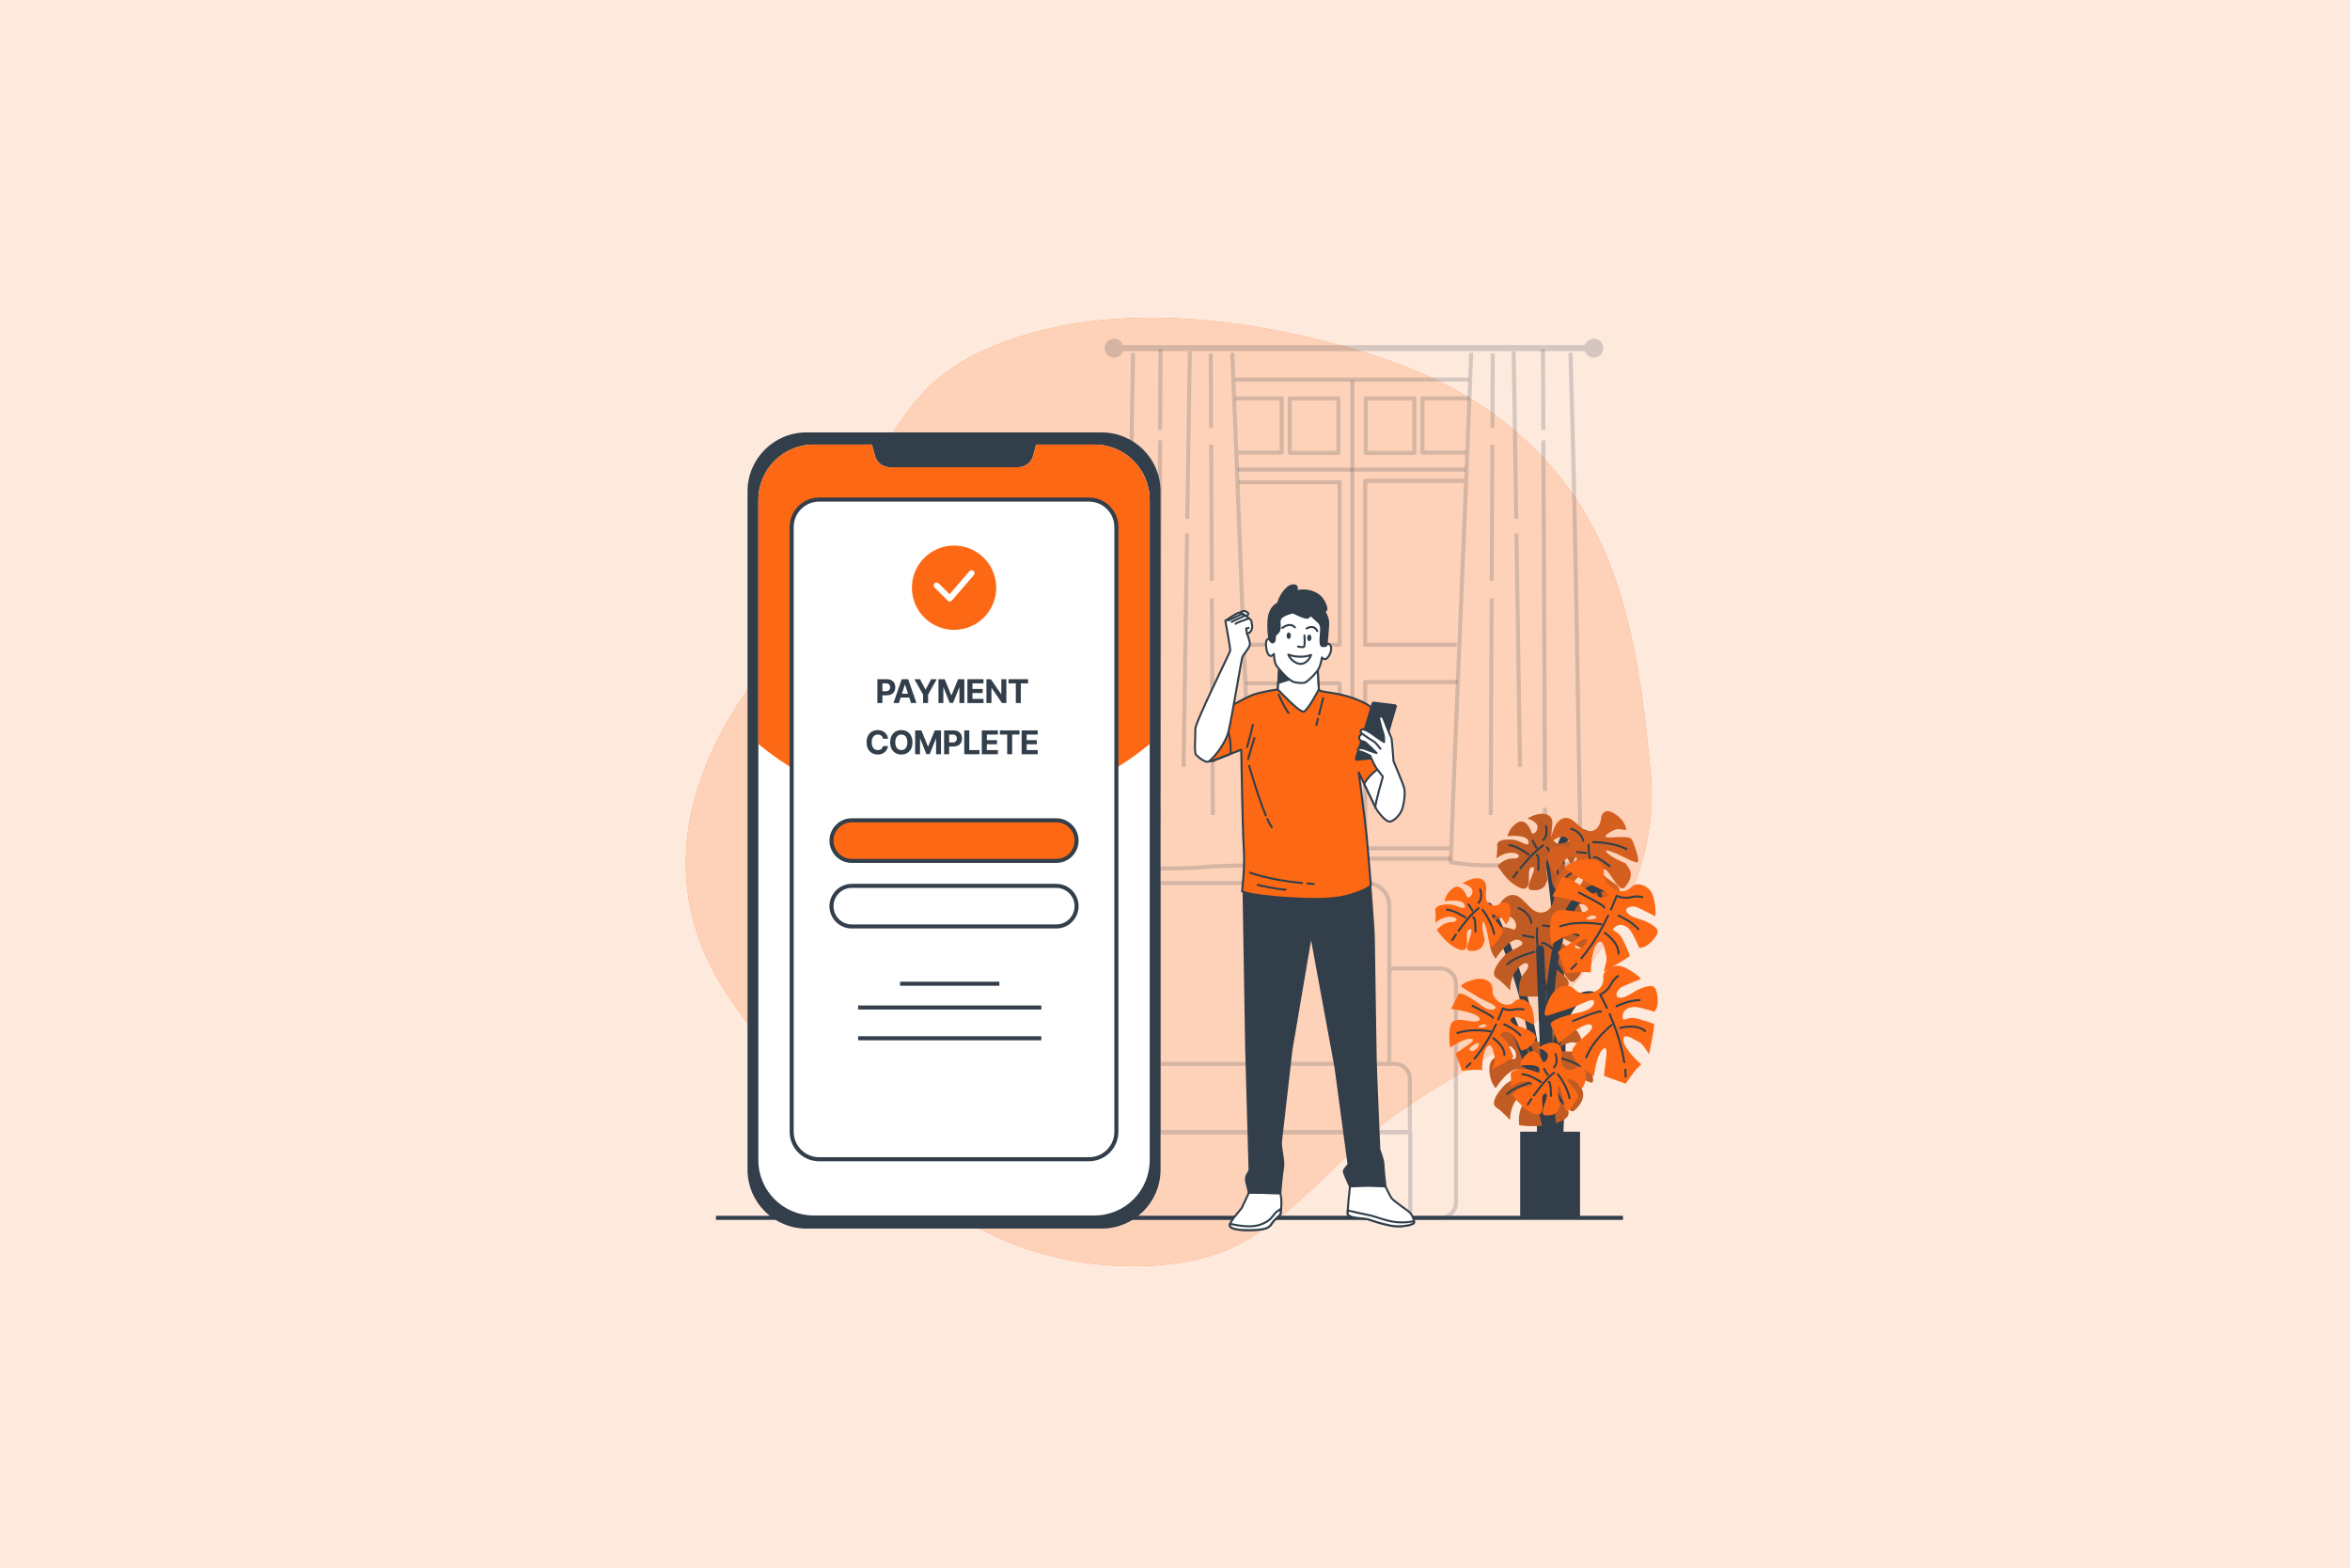 <svg width="580" height="387" viewBox="0 0 580 387" fill="none" xmlns="http://www.w3.org/2000/svg">
<rect width="580" height="387" fill="#FEE9DD"/>
<path d="M390.347 125.252C388.687 122.584 386.852 119.994 384.82 117.494C368.465 97.381 347.082 88.873 322.652 83.171C297.42 77.281 267.878 75.428 243.655 86.076C237.954 88.582 232.548 91.939 228.246 96.487C212.041 113.617 206.485 142.323 188.429 165.009C170.372 187.695 161.575 215.937 177.78 242.79C184.638 254.154 193.381 263.53 203.728 271.755C216.467 281.882 227.455 295.542 242.176 303.449C257.649 311.759 278.256 314.654 295.379 310.848C314.914 306.507 326.373 289.244 341.286 277.471C353.042 268.189 367.105 262.114 378.626 252.541C396.276 237.875 409.657 214.301 407.42 190.935C405.25 168.269 402.44 144.69 390.347 125.252Z" fill="#FC6814"/>
<path opacity="0.7" d="M390.347 125.252C388.687 122.584 386.852 119.994 384.82 117.494C368.465 97.381 347.082 88.873 322.652 83.171C297.42 77.281 267.878 75.428 243.655 86.076C237.954 88.582 232.548 91.939 228.246 96.487C212.041 113.617 206.485 142.323 188.429 165.009C170.372 187.695 161.575 215.937 177.78 242.79C184.638 254.154 193.381 263.53 203.728 271.755C216.467 281.882 227.455 295.542 242.176 303.449C257.649 311.759 278.256 314.654 295.379 310.848C314.914 306.507 326.373 289.244 341.286 277.471C353.042 268.189 367.105 262.114 378.626 252.541C396.276 237.875 409.657 214.301 407.42 190.935C405.25 168.269 402.44 144.69 390.347 125.252Z" fill="white"/>
<path opacity="0.2" d="M393.363 83.587C392.337 83.587 391.476 84.254 391.163 85.174H277.182C276.869 84.254 276.008 83.587 274.982 83.587C273.694 83.587 272.649 84.632 272.649 85.92C272.649 87.208 273.694 88.253 274.982 88.253C276.008 88.253 276.869 87.586 277.182 86.666H391.163C391.476 87.586 392.337 88.253 393.363 88.253C394.651 88.253 395.696 87.208 395.696 85.92C395.696 84.632 394.651 83.587 393.363 83.587Z" fill="#323F4B"/>
<g opacity="0.2">
<path d="M304.14 87.086C305.765 126.603 307.185 166.497 308.886 205.869L308.717 213.586C308.717 213.586 301.412 213.586 297.567 213.971C293.723 214.355 287.763 214.355 283.533 214.355C279.304 214.355 276.997 212.817 276.997 212.817L277.272 205.858C278.125 166.505 279.046 126.607 279.647 87.086" stroke="#323F4B" stroke-miterlimit="10" stroke-linejoin="round"/>
<path d="M285.927 199.337L285.907 203.99" stroke="#323F4B" stroke-miterlimit="10" stroke-linejoin="round"/>
<path d="M286.325 108.681L285.945 195.206" stroke="#323F4B" stroke-miterlimit="10" stroke-linejoin="round"/>
<path d="M286.424 86.211L286.337 106.1" stroke="#323F4B" stroke-miterlimit="10" stroke-linejoin="round"/>
<path d="M292.977 131.663L292.106 189.267" stroke="#323F4B" stroke-miterlimit="10" stroke-linejoin="round"/>
<path d="M293.656 86.728L293.031 128.06" stroke="#323F4B" stroke-miterlimit="10" stroke-linejoin="round"/>
<path d="M299.096 147.682L299.338 201.149" stroke="#323F4B" stroke-miterlimit="10" stroke-linejoin="round"/>
<path d="M298.924 109.716L299.076 143.293" stroke="#323F4B" stroke-miterlimit="10" stroke-linejoin="round"/>
<path d="M298.821 87.244L298.905 105.584" stroke="#323F4B" stroke-miterlimit="10" stroke-linejoin="round"/>
</g>
<g opacity="0.2">
<path d="M363.109 87.086C361.547 128.925 359.558 171.187 358.061 212.805C358.061 212.805 363.036 213.558 366.238 213.558C369.44 213.558 370.08 213.558 373.602 213.558C377.124 213.558 379.045 213.558 382.567 213.558C386.089 213.558 390.127 212.777 390.127 212.777C389.39 171.187 388.893 128.925 387.603 87.086" stroke="#323F4B" stroke-miterlimit="10" stroke-linejoin="round"/>
<path d="M381.321 199.337L381.342 203.99" stroke="#323F4B" stroke-miterlimit="10" stroke-linejoin="round"/>
<path d="M380.924 108.681L381.303 195.206" stroke="#323F4B" stroke-miterlimit="10" stroke-linejoin="round"/>
<path d="M380.825 86.211L380.913 106.1" stroke="#323F4B" stroke-miterlimit="10" stroke-linejoin="round"/>
<path d="M374.272 131.663L375.143 189.267" stroke="#323F4B" stroke-miterlimit="10" stroke-linejoin="round"/>
<path d="M373.593 86.728L374.217 128.06" stroke="#323F4B" stroke-miterlimit="10" stroke-linejoin="round"/>
<path d="M368.153 147.682L367.91 201.149" stroke="#323F4B" stroke-miterlimit="10" stroke-linejoin="round"/>
<path d="M368.326 109.716L368.174 143.293" stroke="#323F4B" stroke-miterlimit="10" stroke-linejoin="round"/>
<path d="M368.427 87.244L368.344 105.584" stroke="#323F4B" stroke-miterlimit="10" stroke-linejoin="round"/>
</g>
<g opacity="0.2">
<path d="M304.865 98.316H316.337V111.699H305.63" stroke="#323F4B" stroke-miterlimit="10" stroke-linejoin="round"/>
<path d="M330.327 98.349H318.337V111.773H330.327V98.349Z" stroke="#323F4B" stroke-miterlimit="10" stroke-linejoin="round"/>
</g>
<g opacity="0.2">
<path d="M362.538 98.316H351.066V111.699H361.773" stroke="#323F4B" stroke-miterlimit="10" stroke-linejoin="round"/>
<path d="M337.076 111.773H349.066V98.349H337.076V111.773Z" stroke="#323F4B" stroke-miterlimit="10" stroke-linejoin="round"/>
</g>
<path opacity="0.2" d="M306.758 159.129H330.633V119.007H305.709" stroke="#323F4B" stroke-miterlimit="10" stroke-linejoin="round"/>
<path opacity="0.2" d="M361.33 118.667H336.931V159.129H359.494" stroke="#323F4B" stroke-miterlimit="10" stroke-linejoin="round"/>
<path opacity="0.2" d="M307.546 168.65H330.633V208.982H309.295" stroke="#323F4B" stroke-miterlimit="10" stroke-linejoin="round"/>
<path opacity="0.2" d="M359.756 168.31H336.931V209.357H357.741" stroke="#323F4B" stroke-miterlimit="10" stroke-linejoin="round"/>
<path opacity="0.2" d="M309.189 211.919H358.061" stroke="#323F4B" stroke-miterlimit="10" stroke-linejoin="round"/>
<path opacity="0.2" d="M304.769 93.672H362.51" stroke="#323F4B" stroke-miterlimit="10" stroke-linejoin="round"/>
<path opacity="0.2" d="M333.777 93.948V211.366" stroke="#323F4B" stroke-miterlimit="10" stroke-linejoin="round"/>
<path opacity="0.2" d="M305.502 115.904H361.668" stroke="#323F4B" stroke-miterlimit="10" stroke-linejoin="round"/>
<g opacity="0.2">
<path d="M342.897 262.559V239.286V223.537C342.897 220.436 340.388 217.927 337.288 217.927H286.456H286.024V262.559V262.948" stroke="#323F4B" stroke-miterlimit="10" stroke-linejoin="round"/>
<path d="M286.456 217.927H286.024H234.236C231.14 217.927 228.631 220.436 228.631 223.537V240.168V262.558" stroke="#323F4B" stroke-miterlimit="10" stroke-linejoin="round"/>
<path d="M347.962 266.287V279.41H286.048V262.558H344.234C346.293 262.559 347.962 264.229 347.962 266.287Z" stroke="#323F4B" stroke-miterlimit="10" stroke-linejoin="round"/>
<path d="M286.521 262.559H286.456H286.048H286.025H229.672H228.631H227.294C225.235 262.559 223.565 264.229 223.565 266.287V279.41H286.047H286.521" stroke="#323F4B" stroke-miterlimit="10" stroke-linejoin="round"/>
<path d="M348.066 279.41H223.566V300.553H348.066V279.41Z" stroke="#323F4B" stroke-miterlimit="10" stroke-linejoin="round"/>
<path d="M228.631 240.168C227.946 239.456 226.98 239.01 225.915 239.01H214.64C212.563 239.01 210.879 240.689 210.879 242.767V296.797C210.879 298.871 212.563 300.554 214.64 300.554H223.565H225.915" stroke="#323F4B" stroke-miterlimit="10" stroke-linejoin="round"/>
<path d="M344.309 300.554H348.066H355.584C357.657 300.554 359.341 298.87 359.341 296.797V242.767C359.341 240.689 357.657 239.01 355.584 239.01H344.309C343.807 239.01 343.334 239.108 342.897 239.286" stroke="#323F4B" stroke-miterlimit="10" stroke-linejoin="round"/>
</g>
<path d="M391.749 206.096C391.749 206.096 385.708 202.74 385.26 210.347C384.813 217.954 383.694 281.054 383.694 281.054" stroke="#323F4B" stroke-width="2" stroke-miterlimit="10" stroke-linecap="round" stroke-linejoin="round"/>
<path d="M382.123 211.017C382.123 211.017 387.05 235.637 384.813 280.382" stroke="#323F4B" stroke-width="2" stroke-miterlimit="10" stroke-linecap="round" stroke-linejoin="round"/>
<path d="M386.964 207.627C386.964 207.627 384.653 209.108 383.338 207.414C382.024 205.719 384.228 202.615 382.285 201.288C380.342 199.961 376.988 201.986 376.988 201.986C376.988 201.986 379.571 202.745 379.488 204.154C379.405 205.564 378.161 206.097 377.995 205.481C377.829 204.865 376.597 201.761 374.5 203.052C372.403 204.342 372.083 206.345 372.083 206.345C372.083 206.345 376.964 205.824 377.26 207.661C377.556 209.497 375.257 207.341 373.244 207.222C371.229 207.103 369.393 207.399 369.523 208.62C369.653 209.84 369.333 211.842 369.333 211.842C369.333 211.842 371.039 210.326 373.255 210.457C375.47 210.588 375.387 211.997 373.373 211.879C371.359 211.76 369.629 213.679 369.629 213.679C369.629 213.679 371.464 216.819 373.799 218.371C376.132 219.924 376.974 219.367 377.246 218.171C377.519 216.974 376.891 213.905 378.302 213.989C379.711 214.072 375.966 219.308 377.767 219.616C379.568 219.925 381.014 219.404 381.488 218.219C381.962 217.034 381.962 217.034 381.962 217.034C381.962 217.034 381.335 213.966 381.607 212.769C381.88 211.572 382.211 212.804 382.531 214.238C382.85 215.671 383.052 219.12 383.668 218.954C384.284 218.788 386.251 216.276 386.713 215.293C387.176 214.31 384.119 211.3 384.155 210.696C384.19 210.092 386.548 211.241 386.915 211.869C387.282 212.497 387.638 213.327 387.638 213.327C387.638 213.327 389.107 212.403 389.072 209.571C389.038 206.739 386.964 207.627 386.964 207.627Z" fill="#FC6814"/>
<path opacity="0.3" d="M386.964 207.627C386.964 207.627 384.653 209.108 383.338 207.414C382.024 205.719 384.228 202.615 382.285 201.288C380.342 199.961 376.988 201.986 376.988 201.986C376.988 201.986 379.571 202.745 379.488 204.154C379.405 205.564 378.161 206.097 377.995 205.481C377.829 204.865 376.597 201.761 374.5 203.052C372.403 204.342 372.083 206.345 372.083 206.345C372.083 206.345 376.964 205.824 377.26 207.661C377.556 209.497 375.257 207.341 373.244 207.222C371.229 207.103 369.393 207.399 369.523 208.62C369.653 209.84 369.333 211.842 369.333 211.842C369.333 211.842 371.039 210.326 373.255 210.457C375.47 210.588 375.387 211.997 373.373 211.879C371.359 211.76 369.629 213.679 369.629 213.679C369.629 213.679 371.464 216.819 373.799 218.371C376.132 219.924 376.974 219.367 377.246 218.171C377.519 216.974 376.891 213.905 378.302 213.989C379.711 214.072 375.966 219.308 377.767 219.616C379.568 219.925 381.014 219.404 381.488 218.219C381.962 217.034 381.962 217.034 381.962 217.034C381.962 217.034 381.335 213.966 381.607 212.769C381.88 211.572 382.211 212.804 382.531 214.238C382.85 215.671 383.052 219.12 383.668 218.954C384.284 218.788 386.251 216.276 386.713 215.293C387.176 214.31 384.119 211.3 384.155 210.696C384.19 210.092 386.548 211.241 386.915 211.869C387.282 212.497 387.638 213.327 387.638 213.327C387.638 213.327 389.107 212.403 389.072 209.571C389.038 206.739 386.964 207.627 386.964 207.627Z" fill="#323F4B"/>
<path d="M375.25 214.267C376.757 212.405 378.978 209.884 380.839 208.681" stroke="#323F4B" stroke-width="0.5" stroke-miterlimit="10" stroke-linecap="round" stroke-linejoin="round"/>
<path d="M373.503 216.535C373.503 216.535 373.89 215.997 374.517 215.191" stroke="#323F4B" stroke-width="0.5" stroke-miterlimit="10" stroke-linecap="round" stroke-linejoin="round"/>
<path d="M381.821 209.143C381.821 209.143 384.06 212.307 384.474 215.565" stroke="#323F4B" stroke-width="0.5" stroke-miterlimit="10" stroke-linecap="round" stroke-linejoin="round"/>
<path d="M379.286 211.015C379.286 211.015 379.914 210.647 379.676 214.676" stroke="#323F4B" stroke-width="0.5" stroke-miterlimit="10" stroke-linecap="round" stroke-linejoin="round"/>
<path d="M380.921 207.271C380.921 207.271 382.201 206.134 381.526 203.871" stroke="#323F4B" stroke-width="0.5" stroke-miterlimit="10" stroke-linecap="round" stroke-linejoin="round"/>
<path d="M379.191 209.19L378.279 207.519" stroke="#323F4B" stroke-width="0.5" stroke-miterlimit="10" stroke-linecap="round" stroke-linejoin="round"/>
<path d="M377.272 210.896C377.272 210.896 374.37 208.704 372.557 208.597" stroke="#323F4B" stroke-width="0.5" stroke-miterlimit="10" stroke-linecap="round" stroke-linejoin="round"/>
<path d="M395.199 201.658C395.199 201.658 395.107 204.981 392.514 205.142C389.921 205.304 388.316 200.981 385.663 202.022C383.01 203.062 382.752 207.8 382.752 207.8C382.752 207.8 385.273 205.732 386.628 206.776C387.983 207.82 387.668 209.429 386.938 209.175C386.208 208.921 382.261 208.038 382.124 211.018C381.987 213.998 383.773 215.683 383.773 215.683C383.773 215.683 386.579 210.441 388.62 211.397C390.66 212.352 386.934 213.183 385.442 215.119C383.951 217.055 382.995 219.094 384.306 219.796C385.616 220.498 387.403 222.183 387.403 222.183C387.403 222.183 387.048 219.441 388.688 217.312C390.33 215.183 391.684 216.228 390.193 218.163C388.7 220.098 389.443 223.139 389.443 223.139C389.443 223.139 393.838 223.441 396.983 222.163C400.128 220.885 400.144 219.663 399.132 218.574C398.12 217.485 394.62 216.022 395.664 214.667C396.709 213.312 399.399 220.63 400.935 219.037C402.471 217.445 402.935 215.642 402.071 214.36C401.209 213.078 401.209 213.078 401.209 213.078C401.209 213.078 397.708 211.614 396.696 210.525C395.684 209.437 397.143 209.944 398.797 210.602C400.45 211.259 404.039 213.408 404.293 212.678C404.547 211.948 403.373 208.266 402.704 207.134C402.035 206.001 396.938 207.009 396.357 206.562C395.776 206.114 398.534 204.537 399.413 204.598C400.292 204.659 401.365 204.868 401.365 204.868C401.365 204.868 401.441 202.767 398.582 200.872C395.724 198.976 395.199 201.658 395.199 201.658Z" fill="#FC6814"/>
<path opacity="0.2" d="M395.199 201.658C395.199 201.658 395.107 204.981 392.514 205.142C389.921 205.304 388.316 200.981 385.663 202.022C383.01 203.062 382.752 207.8 382.752 207.8C382.752 207.8 385.273 205.732 386.628 206.776C387.983 207.82 387.668 209.429 386.938 209.175C386.208 208.921 382.261 208.038 382.124 211.018C381.987 213.998 383.773 215.683 383.773 215.683C383.773 215.683 386.579 210.441 388.62 211.397C390.66 212.352 386.934 213.183 385.442 215.119C383.951 217.055 382.995 219.094 384.306 219.796C385.616 220.498 387.403 222.183 387.403 222.183C387.403 222.183 387.048 219.441 388.688 217.312C390.33 215.183 391.684 216.228 390.193 218.163C388.7 220.098 389.443 223.139 389.443 223.139C389.443 223.139 393.838 223.441 396.983 222.163C400.128 220.885 400.144 219.663 399.132 218.574C398.12 217.485 394.62 216.022 395.664 214.667C396.709 213.312 399.399 220.63 400.935 219.037C402.471 217.445 402.935 215.642 402.071 214.36C401.209 213.078 401.209 213.078 401.209 213.078C401.209 213.078 397.708 211.614 396.696 210.525C395.684 209.437 397.143 209.944 398.797 210.602C400.45 211.259 404.039 213.408 404.293 212.678C404.547 211.948 403.373 208.266 402.704 207.134C402.035 206.001 396.938 207.009 396.357 206.562C395.776 206.114 398.534 204.537 399.413 204.598C400.292 204.659 401.365 204.868 401.365 204.868C401.365 204.868 401.441 202.767 398.582 200.872C395.724 198.976 395.199 201.658 395.199 201.658Z" fill="#323F4B"/>
<path d="M393.863 217.912C393.025 215.134 392.015 211.192 392.079 208.509" stroke="#323F4B" stroke-width="0.5" stroke-miterlimit="10" stroke-linecap="round" stroke-linejoin="round"/>
<path d="M394.943 221.206C394.943 221.206 394.668 220.452 394.288 219.275" stroke="#323F4B" stroke-miterlimit="10" stroke-linecap="round" stroke-linejoin="round"/>
<path d="M393.212 207.84C393.212 207.84 397.905 207.755 401.45 209.561" stroke="#323F4B" stroke-width="0.5" stroke-miterlimit="10" stroke-linecap="round" stroke-linejoin="round"/>
<path d="M393.357 211.654C393.357 211.654 393.418 210.775 397.289 213.759" stroke="#323F4B" stroke-width="0.5" stroke-miterlimit="10" stroke-linecap="round" stroke-linejoin="round"/>
<path d="M390.725 207.465C390.725 207.465 390.458 205.408 387.732 204.541" stroke="#323F4B" stroke-width="0.5" stroke-miterlimit="10" stroke-linecap="round" stroke-linejoin="round"/>
<path d="M391.467 210.505L389.172 210.28" stroke="#323F4B" stroke-width="0.5" stroke-miterlimit="10" stroke-linecap="round" stroke-linejoin="round"/>
<path d="M391.865 213.59C391.865 213.59 387.692 215.001 386.35 216.743" stroke="#323F4B" stroke-width="0.5" stroke-miterlimit="10" stroke-linecap="round" stroke-linejoin="round"/>
<path d="M367.362 223.771C367.362 223.771 380.562 246.152 380.338 279.935" stroke="#323F4B" stroke-width="2" stroke-miterlimit="10" stroke-linecap="round" stroke-linejoin="round"/>
<path d="M383.638 221.466C383.638 221.466 383.217 225.291 380.21 225.233C377.204 225.174 375.759 220.035 372.6 220.985C369.44 221.936 368.695 227.379 368.695 227.379C368.695 227.379 371.798 225.229 373.263 226.562C374.728 227.895 374.213 229.722 373.395 229.36C372.577 228.998 368.105 227.607 367.665 231.032C367.226 234.458 369.129 236.572 369.129 236.572C369.129 236.572 372.861 230.787 375.126 232.083C377.39 233.378 373.012 233.985 371.108 236.078C369.204 238.17 367.909 240.435 369.355 241.368C370.801 242.301 372.703 244.414 372.703 244.414C372.703 244.414 372.553 241.217 374.647 238.915C376.742 236.613 378.206 237.946 376.302 240.039C374.398 242.131 374.968 245.71 374.968 245.71C374.968 245.71 380.011 246.474 383.761 245.295C387.511 244.117 387.644 242.708 386.579 241.357C385.514 240.005 381.613 237.986 382.946 236.52C384.279 235.056 386.692 243.754 388.615 242.061C390.538 240.368 391.243 238.332 390.368 236.771C389.493 235.21 389.493 235.21 389.493 235.21C389.493 235.21 385.593 233.191 384.527 231.839C383.462 230.488 385.099 231.211 386.944 232.126C388.79 233.04 392.729 235.858 393.091 235.041C393.452 234.222 392.446 229.863 391.78 228.493C391.115 227.122 385.138 227.805 384.511 227.234C383.883 226.662 387.214 225.103 388.223 225.256C389.232 225.408 390.449 225.752 390.449 225.752C390.449 225.752 390.736 223.335 387.616 220.878C384.496 218.421 383.638 221.466 383.638 221.466Z" fill="#FC6814"/>
<path opacity="0.3" d="M383.638 221.466C383.638 221.466 383.217 225.291 380.21 225.233C377.204 225.174 375.759 220.035 372.6 220.985C369.44 221.936 368.695 227.379 368.695 227.379C368.695 227.379 371.798 225.229 373.263 226.562C374.728 227.895 374.213 229.722 373.395 229.36C372.577 228.998 368.105 227.607 367.665 231.032C367.226 234.458 369.129 236.572 369.129 236.572C369.129 236.572 372.861 230.787 375.126 232.083C377.39 233.378 373.012 233.985 371.108 236.078C369.204 238.17 367.909 240.435 369.355 241.368C370.801 242.301 372.703 244.414 372.703 244.414C372.703 244.414 372.553 241.217 374.647 238.915C376.742 236.613 378.206 237.946 376.302 240.039C374.398 242.131 374.968 245.71 374.968 245.71C374.968 245.71 380.011 246.474 383.761 245.295C387.511 244.117 387.644 242.708 386.579 241.357C385.514 240.005 381.613 237.986 382.946 236.52C384.279 235.056 386.692 243.754 388.615 242.061C390.538 240.368 391.243 238.332 390.368 236.771C389.493 235.21 389.493 235.21 389.493 235.21C389.493 235.21 385.593 233.191 384.527 231.839C383.462 230.488 385.099 231.211 386.944 232.126C388.79 233.04 392.729 235.858 393.091 235.041C393.452 234.222 392.446 229.863 391.78 228.493C391.115 227.122 385.138 227.805 384.511 227.234C383.883 226.662 387.214 225.103 388.223 225.256C389.232 225.408 390.449 225.752 390.449 225.752C390.449 225.752 390.736 223.335 387.616 220.878C384.496 218.421 383.638 221.466 383.638 221.466Z" fill="#323F4B"/>
<path d="M380.561 240.095C379.857 236.81 379.063 232.167 379.39 229.077" stroke="#323F4B" stroke-width="0.5" stroke-miterlimit="10" stroke-linecap="round" stroke-linejoin="round"/>
<path d="M381.496 243.999C381.496 243.999 381.25 243.103 380.924 241.709" stroke="#323F4B" stroke-miterlimit="10" stroke-linecap="round" stroke-linejoin="round"/>
<path d="M380.761 228.412C380.761 228.412 386.185 228.756 390.104 231.175" stroke="#323F4B" stroke-width="0.5" stroke-miterlimit="10" stroke-linecap="round" stroke-linejoin="round"/>
<path d="M380.568 232.827C380.568 232.827 380.721 231.818 384.907 235.626" stroke="#323F4B" stroke-width="0.5" stroke-miterlimit="10" stroke-linecap="round" stroke-linejoin="round"/>
<path d="M377.926 227.744C377.926 227.744 377.812 225.346 374.749 224.088" stroke="#323F4B" stroke-width="0.5" stroke-miterlimit="10" stroke-linecap="round" stroke-linejoin="round"/>
<path d="M378.494 231.322L375.868 230.845" stroke="#323F4B" stroke-width="0.5" stroke-miterlimit="10" stroke-linecap="round" stroke-linejoin="round"/>
<path d="M378.665 234.92C378.665 234.92 373.716 236.154 372.002 238.038" stroke="#323F4B" stroke-width="0.5" stroke-miterlimit="10" stroke-linecap="round" stroke-linejoin="round"/>
<path d="M383.638 253.449C383.638 253.449 383.217 257.274 380.21 257.216C377.204 257.158 375.759 252.018 372.6 252.968C369.44 253.919 368.695 259.362 368.695 259.362C368.695 259.362 371.798 257.213 373.263 258.546C374.728 259.878 374.213 261.705 373.395 261.343C372.577 260.981 368.105 259.59 367.665 263.016C367.226 266.441 369.129 268.555 369.129 268.555C369.129 268.555 372.861 262.77 375.126 264.066C377.39 265.361 373.012 265.968 371.108 268.061C369.204 270.153 367.909 272.418 369.355 273.351C370.801 274.284 372.703 276.398 372.703 276.398C372.703 276.398 372.553 273.2 374.647 270.898C376.742 268.596 378.206 269.93 376.302 272.022C374.398 274.115 374.968 277.693 374.968 277.693C374.968 277.693 380.011 278.457 383.761 277.278C387.511 276.1 387.644 274.691 386.579 273.34C385.514 271.988 381.613 269.969 382.946 268.504C384.279 267.039 386.692 275.738 388.615 274.045C390.538 272.352 391.243 270.316 390.368 268.755C389.493 267.194 389.493 267.194 389.493 267.194C389.493 267.194 385.593 265.174 384.527 263.823C383.462 262.471 385.099 263.195 386.944 264.109C388.79 265.024 392.729 267.842 393.091 267.024C393.452 266.206 392.446 261.847 391.78 260.477C391.115 259.106 385.138 259.789 384.511 259.217C383.883 258.646 387.214 257.087 388.223 257.239C389.232 257.392 390.449 257.735 390.449 257.735C390.449 257.735 390.736 255.318 387.616 252.862C384.496 250.404 383.638 253.449 383.638 253.449Z" fill="#FC6814"/>
<path opacity="0.3" d="M383.638 253.449C383.638 253.449 383.217 257.274 380.21 257.216C377.204 257.158 375.759 252.018 372.6 252.968C369.44 253.919 368.695 259.362 368.695 259.362C368.695 259.362 371.798 257.213 373.263 258.546C374.728 259.878 374.213 261.705 373.395 261.343C372.577 260.981 368.105 259.59 367.665 263.016C367.226 266.441 369.129 268.555 369.129 268.555C369.129 268.555 372.861 262.77 375.126 264.066C377.39 265.361 373.012 265.968 371.108 268.061C369.204 270.153 367.909 272.418 369.355 273.351C370.801 274.284 372.703 276.398 372.703 276.398C372.703 276.398 372.553 273.2 374.647 270.898C376.742 268.596 378.206 269.93 376.302 272.022C374.398 274.115 374.968 277.693 374.968 277.693C374.968 277.693 380.011 278.457 383.761 277.278C387.511 276.1 387.644 274.691 386.579 273.34C385.514 271.988 381.613 269.969 382.946 268.504C384.279 267.039 386.692 275.738 388.615 274.045C390.538 272.352 391.243 270.316 390.368 268.755C389.493 267.194 389.493 267.194 389.493 267.194C389.493 267.194 385.593 265.174 384.527 263.823C383.462 262.471 385.099 263.195 386.944 264.109C388.79 265.024 392.729 267.842 393.091 267.024C393.452 266.206 392.446 261.847 391.78 260.477C391.115 259.106 385.138 259.789 384.511 259.217C383.883 258.646 387.214 257.087 388.223 257.239C389.232 257.392 390.449 257.735 390.449 257.735C390.449 257.735 390.736 255.318 387.616 252.862C384.496 250.404 383.638 253.449 383.638 253.449Z" fill="#323F4B"/>
<path d="M380.561 272.079C379.857 268.794 379.063 264.15 379.39 261.06" stroke="#323F4B" stroke-miterlimit="10" stroke-linecap="round" stroke-linejoin="round"/>
<path d="M381.496 275.982C381.496 275.982 381.25 275.086 380.924 273.692" stroke="#323F4B" stroke-miterlimit="10" stroke-linecap="round" stroke-linejoin="round"/>
<path d="M380.761 260.395C380.761 260.395 386.185 260.74 390.104 263.158" stroke="#323F4B" stroke-width="0.5" stroke-miterlimit="10" stroke-linecap="round" stroke-linejoin="round"/>
<path d="M380.568 264.81C380.568 264.81 380.721 263.801 384.907 267.61" stroke="#323F4B" stroke-miterlimit="10" stroke-linecap="round" stroke-linejoin="round"/>
<path d="M377.926 259.727C377.926 259.727 377.812 257.329 374.749 256.071" stroke="#323F4B" stroke-miterlimit="10" stroke-linecap="round" stroke-linejoin="round"/>
<path d="M378.494 263.306L375.868 262.829" stroke="#323F4B" stroke-miterlimit="10" stroke-linecap="round" stroke-linejoin="round"/>
<path d="M378.665 266.903C378.665 266.903 373.716 268.137 372.002 270.021" stroke="#323F4B" stroke-width="0.5" stroke-miterlimit="10" stroke-linecap="round" stroke-linejoin="round"/>
<path d="M372.508 250.395C372.508 250.395 381.009 270.539 381.904 280.159L380.115 234.286" stroke="#323F4B" stroke-width="2" stroke-miterlimit="10" stroke-linecap="round" stroke-linejoin="round"/>
<path d="M393.091 245.696C381.904 243.682 381.904 280.159 381.904 280.159" stroke="#323F4B" stroke-width="2" stroke-miterlimit="10" stroke-linecap="round" stroke-linejoin="round"/>
<path d="M383.246 279.935C383.246 279.935 376.759 219.073 395.551 219.073" stroke="#323F4B" stroke-width="2" stroke-miterlimit="10" stroke-linecap="round" stroke-linejoin="round"/>
<path d="M388.829 244.339C387.301 242.62 384.054 242.62 382.144 247.013C380.234 251.406 381.953 250.642 381.953 250.642C381.953 250.642 385.582 249.496 387.874 248.732C390.166 247.968 393.222 246.058 393.413 247.204C393.604 248.35 391.885 249.496 389.784 249.878C387.683 250.26 382.144 251.788 382.717 252.934C383.29 254.079 384.627 257.518 384.627 257.518C384.627 257.518 387.301 255.226 389.784 253.698C392.267 252.17 393.795 252.743 392.458 254.462C391.121 256.181 387.301 258.091 388.064 260.383C388.829 262.675 393.412 265.54 393.412 265.54C393.412 265.54 393.986 260.765 395.322 259.237C396.659 257.709 396.659 259.428 396.277 262.102C395.895 264.777 395.895 265.54 395.895 265.54L401.243 267.45C401.243 267.45 403.153 264.585 404.108 263.63C405.063 262.675 405.063 262.675 405.063 262.675C405.063 262.675 400.861 259.046 400.67 256.754C400.478 254.462 403.534 256.754 404.49 257.136C405.444 257.518 406.973 260.192 406.973 260.192C406.973 260.192 407.928 255.799 408.119 254.271C408.31 252.743 408.31 252.743 408.31 252.743C408.31 252.743 404.299 251.215 402.771 251.215C401.243 251.215 400.478 252.361 400.478 250.833C400.478 249.305 402.006 248.35 403.725 248.541C405.444 248.732 408.309 249.687 408.309 249.687C408.309 249.687 409.455 248.732 409.073 245.867C408.691 243.002 407.737 243.002 405.444 243.765C403.152 244.53 401.624 246.249 399.905 246.249C398.186 246.249 399.141 244.148 400.287 243.575C401.434 243.002 404.299 241.856 404.871 241.665C405.444 241.474 401.815 238.8 399.905 238.418C397.995 238.036 395.522 239.381 395.703 241.283C396.087 245.294 390.357 246.058 388.829 244.339Z" fill="#FC6814"/>
<path d="M401.124 264.005C401.181 264.581 401.222 265.157 401.244 265.731" stroke="#323F4B" stroke-width="0.5" stroke-miterlimit="10" stroke-linecap="round" stroke-linejoin="round"/>
<path d="M397.287 250.294C398.629 253.394 400.18 257.668 400.882 262.129" stroke="#323F4B" stroke-width="0.5" stroke-miterlimit="10" stroke-linecap="round" stroke-linejoin="round"/>
<path d="M396.599 248.761C395.653 246.726 394.94 245.485 394.94 245.485C394.94 245.485 396.659 244.721 397.424 243.193C398.188 241.665 399.334 240.901 399.334 240.901" stroke="#323F4B" stroke-width="0.5" stroke-miterlimit="10" stroke-linecap="round" stroke-linejoin="round"/>
<path d="M388.256 251.979C388.256 251.979 395.132 249.115 395.132 249.687" stroke="#323F4B" stroke-width="0.5" stroke-miterlimit="10" stroke-linecap="round" stroke-linejoin="round"/>
<path d="M398.952 248.35C398.952 248.35 402.008 246.822 404.682 246.822" stroke="#323F4B" stroke-width="0.5" stroke-miterlimit="10" stroke-linecap="round" stroke-linejoin="round"/>
<path d="M397.806 252.934C397.806 252.934 396.087 254.271 394.177 256.563C392.267 258.855 391.503 260.956 391.503 260.956" stroke="#323F4B" stroke-width="0.5" stroke-miterlimit="10" stroke-linecap="round" stroke-linejoin="round"/>
<path d="M399.907 253.698C399.907 253.698 403.918 252.552 406.02 254.462" stroke="#323F4B" stroke-width="0.5" stroke-miterlimit="10" stroke-linecap="round" stroke-linejoin="round"/>
<path d="M407.172 227.89C405.093 226.66 402.793 226.633 401.666 225.335C400.539 224.037 402.751 223.381 403.936 223.87C405.12 224.36 407.863 225.772 408.383 226.08C408.903 226.387 408.543 221.894 407.579 220.201C406.615 218.508 403.978 217.523 402.661 218.906C399.882 221.824 395.549 217.998 395.846 215.717C396.142 213.436 394.013 210.984 389.444 212.422C384.874 213.86 386.578 214.657 386.578 214.657C386.578 214.657 389.822 216.646 391.902 217.876C393.981 219.106 397.427 220.162 396.687 221.058C395.947 221.953 393.954 221.406 392.288 220.07C390.622 218.734 385.837 215.553 385.348 216.737C384.858 217.92 383.138 221.184 383.138 221.184C383.138 221.184 386.622 221.7 389.404 222.574C392.185 223.447 392.754 224.977 390.58 225.094C388.405 225.211 384.458 223.579 383.229 225.658C381.999 227.737 382.841 233.077 382.841 233.077C382.841 233.077 386.822 230.38 388.852 230.387C390.883 230.396 389.585 231.522 387.315 232.987C385.045 234.452 384.468 234.953 384.468 234.953L386.532 240.243C386.532 240.243 389.948 239.807 391.295 239.902C392.642 239.997 392.642 239.997 392.642 239.997C392.642 239.997 392.627 234.445 394.233 232.798C395.838 231.152 396.111 234.962 396.449 235.934C396.786 236.905 395.769 239.812 395.769 239.812C395.769 239.812 399.712 237.653 400.991 236.795C402.271 235.938 402.271 235.938 402.271 235.938C402.271 235.938 400.795 231.907 399.793 230.753C398.792 229.599 397.426 229.774 398.579 228.772C399.733 227.77 401.456 228.298 402.439 229.721C403.422 231.145 404.579 233.934 404.579 233.934C404.579 233.934 406.051 234.174 407.964 232.007C409.878 229.841 409.251 229.12 407.172 227.89ZM389.096 234.004C387.568 233.24 391.197 231.712 391.197 231.712C392.534 231.521 390.624 234.768 389.096 234.004ZM391.669 226.873C391.018 226.548 392.972 225.896 392.972 225.896C395.794 226.439 392.321 227.199 391.669 226.873Z" fill="#FC6814"/>
<path d="M389.055 237.895C388.658 238.315 388.25 238.723 387.83 239.117" stroke="#323F4B" stroke-width="0.5" stroke-miterlimit="10" stroke-linecap="round" stroke-linejoin="round"/>
<path d="M396.894 226.008C395.432 229.054 393.221 233.027 390.313 236.482" stroke="#323F4B" stroke-width="0.5" stroke-miterlimit="10" stroke-linecap="round" stroke-linejoin="round"/>
<path d="M397.601 224.484C398.517 222.436 398.987 221.084 398.987 221.084C398.987 221.084 400.69 221.882 402.345 221.457C404 221.032 405.328 221.397 405.328 221.397" stroke="#323F4B" stroke-width="0.5" stroke-miterlimit="10" stroke-linecap="round" stroke-linejoin="round"/>
<path d="M389.7 220.293C389.7 220.293 396.372 223.608 395.939 223.983" stroke="#323F4B" stroke-width="0.5" stroke-miterlimit="10" stroke-linecap="round" stroke-linejoin="round"/>
<path d="M399.453 225.991C399.453 225.991 402.611 227.297 404.363 229.317" stroke="#323F4B" stroke-width="0.5" stroke-miterlimit="10" stroke-linecap="round" stroke-linejoin="round"/>
<path d="M395.24 228.131C395.24 228.131 393.103 227.71 390.12 227.77C387.137 227.83 385.05 228.631 385.05 228.631" stroke="#323F4B" stroke-width="0.5" stroke-miterlimit="10" stroke-linecap="round" stroke-linejoin="round"/>
<path d="M396.041 230.219C396.041 230.219 399.536 232.496 399.471 235.335" stroke="#323F4B" stroke-width="0.5" stroke-miterlimit="10" stroke-linecap="round" stroke-linejoin="round"/>
<path d="M377.492 254.356C375.819 253.366 373.968 253.344 373.061 252.3C372.154 251.255 373.935 250.727 374.888 251.121C375.841 251.515 378.048 252.651 378.467 252.899C378.885 253.147 378.596 249.53 377.82 248.168C377.045 246.806 374.922 246.013 373.862 247.126C371.626 249.474 368.139 246.395 368.377 244.56C368.616 242.724 366.903 240.751 363.225 241.908C359.548 243.065 360.919 243.707 360.919 243.707C360.919 243.707 363.53 245.307 365.204 246.297C366.877 247.287 369.65 248.136 369.055 248.857C368.459 249.578 366.855 249.138 365.515 248.063C364.175 246.987 360.324 244.427 359.929 245.38C359.535 246.333 358.151 248.959 358.151 248.959C358.151 248.959 360.955 249.375 363.194 250.078C365.432 250.781 365.89 252.012 364.14 252.106C362.39 252.201 359.214 250.886 358.224 252.56C357.234 254.234 357.912 258.531 357.912 258.531C357.912 258.531 361.116 256.36 362.75 256.366C364.383 256.372 363.339 257.279 361.512 258.458C359.686 259.637 359.222 260.04 359.222 260.04L360.883 264.297C360.883 264.297 363.631 263.947 364.715 264.023C365.8 264.1 365.8 264.1 365.8 264.1C365.8 264.1 365.788 259.632 367.08 258.306C368.372 256.981 368.591 260.048 368.863 260.829C369.135 261.611 368.316 263.951 368.316 263.951C368.316 263.951 371.489 262.213 372.518 261.523C373.548 260.834 373.548 260.834 373.548 260.834C373.548 260.834 372.36 257.59 371.555 256.661C370.748 255.733 369.649 255.873 370.578 255.067C371.506 254.261 372.892 254.685 373.683 255.831C374.474 256.977 375.405 259.222 375.405 259.222C375.405 259.222 376.59 259.414 378.13 257.671C379.67 255.926 379.166 255.345 377.492 254.356ZM362.946 259.276C361.716 258.661 364.637 257.431 364.637 257.431C365.713 257.278 364.176 259.891 362.946 259.276ZM365.017 253.538C364.493 253.275 366.065 252.751 366.065 252.751C368.336 253.188 365.541 253.799 365.017 253.538Z" fill="#FC6814"/>
<path d="M362.913 262.407C362.594 262.745 362.265 263.074 361.928 263.391" stroke="#323F4B" stroke-width="0.5" stroke-miterlimit="10" stroke-linecap="round" stroke-linejoin="round"/>
<path d="M369.221 252.842C368.045 255.292 366.266 258.49 363.926 261.27" stroke="#323F4B" stroke-width="0.5" stroke-miterlimit="10" stroke-linecap="round" stroke-linejoin="round"/>
<path d="M369.79 251.614C370.527 249.966 370.906 248.878 370.906 248.878C370.906 248.878 372.277 249.52 373.608 249.178C374.94 248.836 376.008 249.13 376.008 249.13" stroke="#323F4B" stroke-width="0.5" stroke-miterlimit="10" stroke-linecap="round" stroke-linejoin="round"/>
<path d="M363.433 248.242C363.433 248.242 368.801 250.91 368.453 251.212" stroke="#323F4B" stroke-width="0.5" stroke-miterlimit="10" stroke-linecap="round" stroke-linejoin="round"/>
<path d="M371.28 252.828C371.28 252.828 373.821 253.879 375.232 255.504" stroke="#323F4B" stroke-width="0.5" stroke-miterlimit="10" stroke-linecap="round" stroke-linejoin="round"/>
<path d="M367.891 254.55C367.891 254.55 366.171 254.211 363.771 254.259C361.371 254.308 359.69 254.952 359.69 254.952" stroke="#323F4B" stroke-width="0.5" stroke-miterlimit="10" stroke-linecap="round" stroke-linejoin="round"/>
<path d="M368.534 256.229C368.534 256.229 371.346 258.062 371.294 260.347" stroke="#323F4B" stroke-width="0.5" stroke-miterlimit="10" stroke-linecap="round" stroke-linejoin="round"/>
<path d="M370.669 222.815C370.669 222.815 368.568 224.343 367.231 222.815C365.894 221.287 367.804 218.232 365.894 217.085C363.984 215.939 360.928 218.04 360.928 218.04C360.928 218.04 363.411 218.613 363.411 219.95C363.411 221.287 362.265 221.86 362.074 221.287C361.883 220.714 360.546 217.849 358.636 219.186C356.726 220.523 356.535 222.433 356.535 222.433C356.535 222.433 361.119 221.668 361.501 223.387C361.883 225.106 359.591 223.196 357.681 223.196C355.771 223.196 354.052 223.579 354.243 224.724C354.434 225.87 354.243 227.78 354.243 227.78C354.243 227.78 355.771 226.252 357.872 226.252C359.973 226.252 359.973 227.589 358.063 227.589C356.153 227.589 354.625 229.499 354.625 229.499C354.625 229.499 356.535 232.364 358.827 233.702C361.12 235.038 361.883 234.466 362.074 233.319C362.265 232.174 361.501 229.308 362.839 229.308C364.175 229.308 360.929 234.465 362.648 234.656C364.367 234.847 365.703 234.274 366.086 233.128C366.468 231.983 366.468 231.983 366.468 231.983C366.468 231.983 365.703 229.118 365.894 227.971C366.086 226.825 366.468 227.971 366.849 229.308C367.231 230.645 367.613 233.892 368.186 233.701C368.759 233.51 370.478 231.027 370.86 230.072C371.242 229.117 368.186 226.443 368.186 225.87C368.186 225.297 370.478 226.252 370.86 226.824C371.242 227.397 371.624 228.161 371.624 228.161C371.624 228.161 372.961 227.207 372.77 224.532C372.579 221.861 370.669 222.815 370.669 222.815Z" fill="#FC6814"/>
<path d="M359.969 229.743C361.289 227.898 363.247 225.392 364.939 224.152" stroke="#323F4B" stroke-width="0.5" stroke-miterlimit="10" stroke-linecap="round" stroke-linejoin="round"/>
<path d="M358.444 231.984C358.444 231.984 358.78 231.453 359.328 230.657" stroke="#323F4B" stroke-width="0.5" stroke-miterlimit="10" stroke-linecap="round" stroke-linejoin="round"/>
<path d="M365.894 224.534C365.894 224.534 368.186 227.399 368.758 230.456" stroke="#323F4B" stroke-width="0.5" stroke-miterlimit="10" stroke-linecap="round" stroke-linejoin="round"/>
<path d="M363.602 226.444C363.602 226.444 364.175 226.062 364.175 229.882" stroke="#323F4B" stroke-width="0.5" stroke-miterlimit="10" stroke-linecap="round" stroke-linejoin="round"/>
<path d="M364.938 222.815C364.938 222.815 366.084 221.669 365.321 219.568" stroke="#323F4B" stroke-width="0.5" stroke-miterlimit="10" stroke-linecap="round" stroke-linejoin="round"/>
<path d="M363.41 224.725L362.455 223.198" stroke="#323F4B" stroke-width="0.5" stroke-miterlimit="10" stroke-linecap="round" stroke-linejoin="round"/>
<path d="M361.692 226.444C361.692 226.444 358.827 224.534 357.108 224.534" stroke="#323F4B" stroke-width="0.5" stroke-miterlimit="10" stroke-linecap="round" stroke-linejoin="round"/>
<path d="M389.283 263.408C389.283 263.408 387.182 264.936 385.845 263.408C384.508 261.88 386.418 258.824 384.508 257.678C382.598 256.531 379.542 258.632 379.542 258.632C379.542 258.632 382.025 259.205 382.025 260.542C382.025 261.879 380.88 262.453 380.689 261.879C380.498 261.306 379.161 258.441 377.251 259.778C375.341 261.115 375.15 263.025 375.15 263.025C375.15 263.025 379.733 262.261 380.115 263.98C380.498 265.699 378.205 263.789 376.295 263.789C374.385 263.789 372.666 264.171 372.857 265.317C373.048 266.463 372.857 268.373 372.857 268.373C372.857 268.373 374.385 266.845 376.486 266.845C378.587 266.845 378.587 268.182 376.677 268.182C374.767 268.182 373.239 270.092 373.239 270.092C373.239 270.092 375.149 272.957 377.442 274.294C379.734 275.631 380.498 275.058 380.689 273.912C380.88 272.766 380.115 269.901 381.453 269.901C382.79 269.901 379.543 275.058 381.262 275.249C382.981 275.44 384.318 274.867 384.7 273.721C385.082 272.575 385.082 272.575 385.082 272.575C385.082 272.575 384.318 269.71 384.509 268.564C384.7 267.418 385.082 268.564 385.463 269.901C385.845 271.238 386.228 274.485 386.8 274.293C387.374 274.102 389.093 271.62 389.474 270.664C389.856 269.71 386.8 267.035 386.8 266.462C386.8 265.889 389.093 266.844 389.474 267.417C389.856 267.99 390.238 268.754 390.238 268.754C390.238 268.754 391.575 267.799 391.384 265.125C391.193 262.453 389.283 263.408 389.283 263.408Z" fill="#FC6814"/>
<path d="M378.583 270.336C379.903 268.492 381.861 265.986 383.553 264.745" stroke="#323F4B" stroke-width="0.5" stroke-miterlimit="10" stroke-linecap="round" stroke-linejoin="round"/>
<path d="M377.059 272.576C377.059 272.576 377.394 272.046 377.942 271.249" stroke="#323F4B" stroke-width="0.5" stroke-miterlimit="10" stroke-linecap="round" stroke-linejoin="round"/>
<path d="M384.508 265.127C384.508 265.127 386.8 267.992 387.373 271.048" stroke="#323F4B" stroke-width="0.5" stroke-miterlimit="10" stroke-linecap="round" stroke-linejoin="round"/>
<path d="M382.216 267.037C382.216 267.037 382.789 266.655 382.789 270.475" stroke="#323F4B" stroke-width="0.5" stroke-miterlimit="10" stroke-linecap="round" stroke-linejoin="round"/>
<path d="M383.553 263.408C383.553 263.408 384.699 262.262 383.935 260.161" stroke="#323F4B" stroke-width="0.5" stroke-miterlimit="10" stroke-linecap="round" stroke-linejoin="round"/>
<path d="M382.025 265.318L381.07 263.79" stroke="#323F4B" stroke-width="0.5" stroke-miterlimit="10" stroke-linecap="round" stroke-linejoin="round"/>
<path d="M380.306 267.037C380.306 267.037 377.442 265.127 375.723 265.127" stroke="#323F4B" stroke-width="0.5" stroke-miterlimit="10" stroke-linecap="round" stroke-linejoin="round"/>
<path d="M389.959 279.299H375.193V300.554H389.959V279.299Z" fill="#323F4B"/>
<path d="M206.478 300.553H176.708" stroke="#323F4B" stroke-miterlimit="10" stroke-linejoin="round"/>
<path d="M400.567 300.553H212.038" stroke="#323F4B" stroke-miterlimit="10" stroke-linejoin="round"/>
<path d="M333.182 292.805C333.182 292.805 332.415 299.623 332.673 299.796C332.931 299.968 333.275 300.312 334.307 300.484C335.339 300.655 337.145 300.741 337.661 300.914C338.178 301.086 340.585 301.946 343.166 302.462C345.746 302.978 349.014 302.29 349.014 301.688C349.014 301.086 348.67 299.968 347.982 299.28C347.294 298.592 343.94 296.442 343.423 295.667C342.907 294.893 341.944 292.805 341.944 292.805C341.944 292.805 335.583 292.179 333.182 292.805Z" fill="white" stroke="#323F4B" stroke-width="0.5" stroke-miterlimit="10" stroke-linecap="round" stroke-linejoin="round"/>
<path d="M349.014 301.688C349.014 301.586 349.001 301.465 348.981 301.337C348.414 301.512 347.444 301.688 345.832 301.688C342.65 301.688 339.726 300.226 337.833 299.882C336.49 299.638 333.984 299.049 332.639 298.727C332.609 299.337 332.612 299.756 332.673 299.796C332.931 299.968 333.275 300.312 334.307 300.484C335.339 300.656 337.145 300.742 337.661 300.914C338.177 301.086 340.585 301.946 343.165 302.462C345.746 302.978 349.014 302.29 349.014 301.688Z" fill="white" stroke="#323F4B" stroke-width="0.5" stroke-miterlimit="10" stroke-linecap="round" stroke-linejoin="round"/>
<path d="M308.242 294.322C308.242 294.322 306.699 297.731 306.441 298.161C306.183 298.591 303.517 301.43 303.517 302.376C303.517 303.322 305.839 303.666 308.935 303.58C312.031 303.494 313.149 303.15 313.837 302.032C314.525 300.913 315.987 299.795 315.987 299.795C315.987 299.795 316.601 296.839 315.993 294.49L308.242 294.322Z" fill="white" stroke="#323F4B" stroke-width="0.5" stroke-miterlimit="10" stroke-linecap="round" stroke-linejoin="round"/>
<path d="M313.838 302.032C314.526 300.914 315.988 299.796 315.988 299.796C315.988 299.796 316.114 299.181 316.196 298.294C315.849 298.512 315.474 298.761 315.128 299.021C314.096 299.796 314.01 301.257 310.914 302.289C308.664 303.04 305.281 302.427 303.598 302.036C303.55 302.164 303.518 302.281 303.518 302.375C303.518 303.322 305.84 303.665 308.936 303.579C312.031 303.494 313.149 303.15 313.838 302.032Z" fill="white" stroke="#323F4B" stroke-width="0.5" stroke-miterlimit="10" stroke-linecap="round" stroke-linejoin="round"/>
<path d="M306.894 218.325L307.567 258.766L308.41 288.929C308.41 288.929 307.23 290.277 307.567 291.625C307.904 292.973 308.242 294.321 308.242 294.321L315.993 294.489C315.993 294.489 316.33 289.94 316.667 288.255C317.004 286.57 315.993 283.199 316.161 281.683C316.33 280.167 318.729 259.175 318.729 259.175L323.576 230.625L329.605 263.373L332.844 287.412C332.844 287.412 331.664 288.591 331.664 289.097C331.664 289.602 333.181 292.804 333.181 292.804C333.181 292.804 336.888 292.636 338.068 292.636C339.247 292.636 341.943 292.804 341.943 292.804C341.943 292.804 341.438 288.255 341.438 287.243C341.438 286.233 340.427 283.705 340.427 283.705C340.427 283.705 339.528 263.105 339.528 261.083C339.528 259.061 339.078 234.332 339.078 231.805C339.078 229.277 338.068 216.807 338.068 216.807L306.894 218.325Z" fill="#323F4B" stroke="#323F4B" stroke-width="0.5" stroke-miterlimit="10" stroke-linecap="round" stroke-linejoin="round"/>
<path d="M315.907 163.049L315.365 170.137C315.365 170.137 311.035 170.762 309.048 171.542C307.061 172.323 298.971 176.864 298.971 176.864L297.756 187.875L299.317 187.777L306.351 185.024C306.351 185.024 306.676 205.227 306.987 209.573C307.297 213.918 306.553 219.974 306.553 219.974C306.553 219.974 308.227 221.038 318.366 221.659C328.505 222.279 331.609 221.452 334.609 220.417C337.609 219.383 338.337 218.53 338.337 218.53C338.337 218.53 337.713 210.692 337.299 206.347C336.885 202.002 335.333 190.621 335.333 190.621C335.333 190.621 339.058 198.381 339.472 199.208C339.886 200.035 342.058 200.967 343.093 200.243C344.127 199.518 344.438 194.863 344.024 192.793C343.61 190.724 341.334 182.758 340.093 179.24C338.851 175.722 340.093 174.688 334.816 172.619C329.54 170.55 325.615 171.019 325.505 170.136C325.298 168.48 325.195 163.514 325.195 163.514L315.907 163.049Z" fill="#FC6814" stroke="#323F4B" stroke-width="0.5" stroke-miterlimit="10" stroke-linecap="round" stroke-linejoin="round"/>
<path d="M322.768 218.054C323.246 218.091 323.736 218.123 324.236 218.153" stroke="#323F4B" stroke-width="0.5" stroke-miterlimit="10" stroke-linecap="round" stroke-linejoin="round"/>
<path d="M308.534 215.369C308.534 215.369 313.131 217.154 321.374 217.934" stroke="#323F4B" stroke-width="0.5" stroke-miterlimit="10" stroke-linecap="round" stroke-linejoin="round"/>
<path d="M310.401 218.403C310.401 218.403 315.536 219.57 317.286 219.57" stroke="#323F4B" stroke-width="0.5" stroke-miterlimit="10" stroke-linecap="round" stroke-linejoin="round"/>
<path d="M309.215 178.919C309.215 178.919 308.697 181.249 307.791 184.357" stroke="#323F4B" stroke-width="0.5" stroke-miterlimit="10" stroke-linecap="round" stroke-linejoin="round"/>
<path d="M309.605 182.156C309.605 182.156 308.698 185.004 308.051 187.335" stroke="#323F4B" stroke-width="0.5" stroke-miterlimit="10" stroke-linecap="round" stroke-linejoin="round"/>
<path d="M312.781 202.102C313.163 202.95 313.535 203.664 313.878 204.168" stroke="#323F4B" stroke-width="0.5" stroke-miterlimit="10" stroke-linecap="round" stroke-linejoin="round"/>
<path d="M308.31 189.018C308.31 189.018 310.43 196.522 312.406 201.236" stroke="#323F4B" stroke-width="0.5" stroke-miterlimit="10" stroke-linecap="round" stroke-linejoin="round"/>
<path d="M325.281 177.386C325.148 177.902 325.014 178.419 324.884 178.919" stroke="#323F4B" stroke-width="0.5" stroke-miterlimit="10" stroke-linecap="round" stroke-linejoin="round"/>
<path d="M326.567 172.314C326.567 172.314 326.107 174.152 325.562 176.286" stroke="#323F4B" stroke-width="0.5" stroke-miterlimit="10" stroke-linecap="round" stroke-linejoin="round"/>
<path d="M315.561 171.408C315.561 171.408 316.985 174.646 318.021 175.94" stroke="#323F4B" stroke-width="0.5" stroke-miterlimit="10" stroke-linecap="round" stroke-linejoin="round"/>
<path d="M300.723 175.891C299.68 176.468 298.972 176.865 298.972 176.865L297.757 187.876L299.318 187.779L303.758 186.041C303.926 179.801 301.604 176.798 300.723 175.891Z" stroke="#323F4B" stroke-width="0.5" stroke-miterlimit="10" stroke-linecap="round" stroke-linejoin="round"/>
<path d="M325.194 163.515L315.907 163.049L315.365 170.137C315.365 170.137 320.745 175.93 321.78 175.62C322.814 175.31 325.504 170.137 325.504 170.137C325.298 168.481 325.194 163.515 325.194 163.515Z" fill="white" stroke="#323F4B" stroke-width="0.5" stroke-miterlimit="10" stroke-linecap="round" stroke-linejoin="round"/>
<path d="M319.601 167.23L315.483 168.566L315.817 163.891L319.601 167.23Z" fill="#323F4B" stroke="#323F4B" stroke-width="0.5" stroke-miterlimit="10" stroke-linecap="round" stroke-linejoin="round"/>
<path d="M315.788 149.067C315.788 149.067 314.269 149.447 313.605 151.535C312.94 153.624 313.51 157.611 313.51 157.611C313.51 157.611 312.459 157.524 312.459 158.664C312.459 159.803 312.561 160.839 313.13 161.598C313.7 162.357 314.425 161.397 314.425 161.397C314.425 161.397 314.488 163.549 315.057 164.309C315.627 165.069 318.017 168.111 319.631 168.395C321.245 168.68 321.909 168.585 322.383 168.3C322.858 168.016 324.901 166.154 325.471 165.015C326.041 163.876 326.267 162.259 326.267 162.259C326.267 162.259 326.96 163.313 327.849 162.067C328.68 160.905 328.724 159.448 328.185 159.047C327.556 158.58 327.18 159.129 327.18 159.129C327.18 159.129 327.464 155.522 327.56 154.193C327.655 152.864 326.99 151.44 326.515 150.965C326.041 150.491 327.56 151.155 326.99 149.636C326.42 148.118 325.661 146.883 323.478 146.219C321.294 145.555 319.111 146.409 319.111 146.409C319.111 146.409 320.725 144.606 319.111 144.7C317.497 144.796 315.503 148.403 315.788 149.067Z" fill="white" stroke="#323F4B" stroke-width="0.5" stroke-miterlimit="10" stroke-linecap="round" stroke-linejoin="round"/>
<path d="M326.989 149.637C326.419 148.118 325.66 146.884 323.477 146.22C321.293 145.555 319.11 146.41 319.11 146.41C319.11 146.41 320.724 144.606 319.11 144.701C317.496 144.796 315.503 148.403 315.788 149.067C315.788 149.067 314.269 149.447 313.604 151.535C312.94 153.624 313.509 157.611 313.509 157.611C313.509 157.611 313.889 158.465 314.174 158.275C314.459 158.085 314.364 157.136 314.459 156.757C314.554 156.377 315.503 156.092 315.598 155.048C315.693 154.003 315.219 153.054 316.073 152.2C316.927 151.346 319.111 150.871 319.111 150.871C319.111 150.871 321.769 152.2 322.528 152.2C323.288 152.2 323.098 151.061 323.098 151.061C323.098 151.061 324.616 152.485 325.376 153.149C326.135 153.814 326.325 154.478 326.325 155.333C326.325 156.187 325.85 159.32 326.515 159.225C327.18 159.13 327.18 159.13 327.18 159.13C327.18 159.13 327.464 155.522 327.559 154.194C327.654 152.865 326.99 151.44 326.515 150.966C326.04 150.491 327.559 151.156 326.989 149.637Z" fill="#323F4B" stroke="#323F4B" stroke-miterlimit="10" stroke-linecap="round" stroke-linejoin="round"/>
<path d="M318.59 156.89C318.59 157.336 318.357 157.697 318.068 157.697C317.779 157.697 317.546 157.335 317.546 156.89C317.546 156.444 317.779 156.083 318.068 156.083C318.357 156.083 318.59 156.444 318.59 156.89Z" fill="#323F4B"/>
<path d="M323.15 158.224C323.438 158.224 323.672 157.863 323.672 157.417C323.672 156.972 323.438 156.611 323.15 156.611C322.862 156.611 322.628 156.972 322.628 157.417C322.628 157.863 322.862 158.224 323.15 158.224Z" fill="#323F4B"/>
<path d="M316.486 154.972C316.486 154.972 318.308 153.438 319.603 154.828" stroke="#323F4B" stroke-width="0.5" stroke-miterlimit="10" stroke-linecap="round" stroke-linejoin="round"/>
<path d="M322.479 155.116C322.479 155.116 324.205 153.917 325.115 155.739" stroke="#323F4B" stroke-width="0.5" stroke-miterlimit="10" stroke-linecap="round" stroke-linejoin="round"/>
<path d="M320.369 159.575C320.369 159.575 321.472 159.815 321.808 159.623C322.143 159.431 321.952 156.842 321.952 156.842" stroke="#323F4B" stroke-width="0.5" stroke-miterlimit="10" stroke-linecap="round" stroke-linejoin="round"/>
<path d="M317.973 161.541C317.973 161.541 320.658 162.692 323.582 161.637C323.582 161.637 322.959 163.602 321.185 163.842C320.037 163.997 318.356 162.739 317.973 161.541Z" stroke="#323F4B" stroke-width="0.5" stroke-miterlimit="10" stroke-linecap="round" stroke-linejoin="round"/>
<path d="M306.064 151.182C306.064 151.182 306.536 150.828 307.007 150.799C307.478 150.77 308.126 151.241 308.096 151.506C308.067 151.771 307.802 151.977 307.713 152.006C307.625 152.035 306.064 151.182 306.064 151.182Z" fill="white" stroke="#323F4B" stroke-width="0.5" stroke-miterlimit="10" stroke-linecap="round" stroke-linejoin="round"/>
<path d="M308.82 153.105C308.82 153.105 307.549 151.902 306.785 151.688C306.425 151.459 306.035 151.236 305.842 151.203C305.431 151.135 302.429 153.19 302.429 153.19C302.429 153.19 303.707 160.092 303.622 160.603C303.536 161.114 294.93 178.412 295.016 179.946C295.101 181.48 294.675 185.655 295.186 186.251C295.697 186.847 297.487 188.296 298.253 187.955C299.02 187.615 302.343 183.95 303.196 180.542C304.048 177.134 306.349 162.989 306.604 162.222C306.86 161.455 308.422 159.91 308.478 159.043C308.537 158.13 307.762 156.346 307.762 156.346C307.762 156.346 308.771 156.37 309.037 154.95C309.116 154.532 308.82 153.105 308.82 153.105Z" fill="white" stroke="#323F4B" stroke-width="0.5" stroke-miterlimit="10" stroke-linecap="round" stroke-linejoin="round"/>
<path d="M308.173 152.643C308.173 152.643 305.156 153.672 304.95 153.946" stroke="#323F4B" stroke-width="0.5" stroke-miterlimit="10" stroke-linecap="round" stroke-linejoin="round"/>
<path d="M307.214 151.958C307.214 151.958 304.277 153.272 304.003 153.478" stroke="#323F4B" stroke-width="0.5" stroke-miterlimit="10" stroke-linecap="round" stroke-linejoin="round"/>
<path d="M306.447 151.535L303.149 153.125" stroke="#323F4B" stroke-width="0.5" stroke-miterlimit="10" stroke-linecap="round" stroke-linejoin="round"/>
<path d="M307.763 156.346L307.548 155.135L308.154 154.953" stroke="#323F4B" stroke-width="0.5" stroke-miterlimit="10" stroke-linecap="round" stroke-linejoin="round"/>
<path d="M343.018 188.857C339.578 189.163 337.414 192.208 336.681 193.425C337.792 195.737 339.225 198.714 339.472 199.209C339.886 200.037 342.059 200.968 343.093 200.244C344.128 199.519 344.438 194.864 344.024 192.795C343.878 192.065 343.5 190.6 343.018 188.857Z" fill="white" stroke="#323F4B" stroke-width="0.5" stroke-miterlimit="10" stroke-linecap="round" stroke-linejoin="round"/>
<path d="M338.998 173.666L334.896 187.26L340.638 186.674L344.255 174.308L338.998 173.666Z" fill="#323F4B" stroke="#323F4B" stroke-miterlimit="10" stroke-linecap="round" stroke-linejoin="round"/>
<path d="M343.927 187.851C343.927 187.851 343.553 182.008 343.328 181.858C343.103 181.708 341.754 177.962 341.38 177.213C341.005 176.464 340.256 176.838 340.406 177.512C340.556 178.187 341.305 180.884 341.455 181.183C341.604 181.483 341.604 183.131 341.604 183.131C341.604 183.131 339.507 181.783 339.057 181.408C338.607 181.034 336.585 179.685 336.06 180.06C335.535 180.434 335.985 181.034 336.21 181.109C336.21 181.109 335.311 181.558 335.461 182.232C335.611 182.906 336.435 182.981 336.735 183.056C337.034 183.131 339.731 185.828 339.731 185.828C339.731 185.828 338.008 185.303 337.109 184.929C336.21 184.554 335.311 184.554 335.161 184.854C335.012 185.154 335.611 185.528 335.91 185.528C336.21 185.528 338.158 186.502 338.158 186.502C338.158 186.502 339.282 189.05 339.806 189.724C340.331 190.398 341.305 191.672 341.305 191.672C341.305 191.672 339.287 198.579 339.472 199.208C339.657 199.838 341.455 202.235 342.579 202.685C343.702 203.134 345.425 201.261 345.95 199.988C346.475 198.714 346.924 195.792 346.549 194.444C346.175 193.096 343.927 187.851 343.927 187.851Z" fill="white" stroke="#323F4B" stroke-width="0.5" stroke-miterlimit="10" stroke-linecap="round" stroke-linejoin="round"/>
<path d="M336.21 181.109C336.21 181.109 338.682 182.832 339.057 182.982C339.431 183.132 340.705 184.78 340.705 184.78" stroke="#323F4B" stroke-width="0.5" stroke-miterlimit="10" stroke-linecap="round" stroke-linejoin="round"/>
<path d="M271.893 302.962H199.036C191.142 302.962 184.743 296.563 184.743 288.67V121.26C184.743 113.366 191.143 106.967 199.036 106.967H271.893C279.787 106.967 286.186 113.366 286.186 121.26V288.67C286.186 296.564 279.787 302.962 271.893 302.962Z" fill="#323F4B" stroke="#323F4B" stroke-width="0.5" stroke-miterlimit="10" stroke-linecap="round" stroke-linejoin="round"/>
<path d="M270.113 109.718H255.74L254.968 112.532C254.519 114.171 253.029 115.307 251.329 115.307H219.601C217.902 115.307 216.412 114.171 215.962 112.532L215.19 109.718H200.817C193.282 109.718 187.173 115.826 187.173 123.361V286.332C187.173 293.867 193.282 299.976 200.817 299.976H270.113C277.648 299.976 283.757 293.867 283.757 286.332V123.361C283.757 115.826 277.649 109.718 270.113 109.718Z" fill="white"/>
<path d="M270.113 109.718H255.74L254.968 112.532C254.519 114.171 253.029 115.307 251.329 115.307H219.601C217.902 115.307 216.412 114.171 215.962 112.532L215.19 109.718H200.817C193.282 109.718 187.173 115.826 187.173 123.361V183.619C199.908 194.168 216.857 200.603 235.465 200.603C254.072 200.603 271.021 194.168 283.756 183.619V123.361C283.757 115.826 277.649 109.718 270.113 109.718Z" fill="#FC6814"/>
<path d="M268.77 286.091H202.158C198.424 286.091 195.396 283.064 195.396 279.329V130.057C195.396 126.323 198.424 123.296 202.158 123.296H268.771C272.505 123.296 275.532 126.323 275.532 130.057V279.329C275.532 283.064 272.505 286.091 268.77 286.091Z" fill="white" stroke="#323F4B" stroke-miterlimit="10"/>
<path d="M260.699 212.465H210.229C207.463 212.465 205.221 210.223 205.221 207.456C205.221 204.69 207.463 202.448 210.229 202.448H260.699C263.466 202.448 265.708 204.69 265.708 207.456C265.708 210.223 263.466 212.465 260.699 212.465Z" fill="#FC6814" stroke="#323F4B" stroke-miterlimit="10" stroke-linecap="round" stroke-linejoin="round"/>
<path d="M260.699 228.646H210.229C207.463 228.646 205.221 226.404 205.221 223.638C205.221 220.872 207.463 218.63 210.229 218.63H260.699C263.466 218.63 265.708 220.872 265.708 223.638C265.708 226.404 263.466 228.646 260.699 228.646Z" fill="white" stroke="#323F4B" stroke-miterlimit="10"/>
<path d="M237.881 155.165C243.469 153.833 246.921 148.223 245.589 142.634C244.257 137.045 238.647 133.594 233.058 134.926C227.469 136.257 224.018 141.868 225.35 147.456C226.681 153.045 232.292 156.496 237.881 155.165Z" fill="#FC6814"/>
<path d="M234.404 148.44C234.213 148.44 234.029 148.363 233.893 148.228L230.654 144.99C230.372 144.707 230.372 144.249 230.654 143.966C230.937 143.684 231.395 143.684 231.678 143.966L234.365 146.654L239.254 140.982C239.515 140.68 239.972 140.646 240.274 140.907C240.577 141.167 240.611 141.625 240.35 141.928L234.953 148.189C234.822 148.341 234.633 148.432 234.431 148.439C234.422 148.44 234.413 148.44 234.404 148.44Z" fill="white"/>
<path d="M222.147 242.781H246.65" stroke="#323F4B" stroke-miterlimit="10"/>
<path d="M211.795 248.648H257.003" stroke="#323F4B" stroke-miterlimit="10"/>
<path d="M211.795 256.24H257.003" stroke="#323F4B" stroke-miterlimit="10"/>
<path d="M216.546 173.507V167.623H218.864C219.309 167.623 219.688 167.709 220.001 167.88C220.317 168.048 220.558 168.282 220.724 168.583C220.892 168.883 220.976 169.229 220.976 169.621C220.976 170.011 220.892 170.354 220.724 170.652C220.555 170.949 220.31 171.182 219.989 171.351C219.671 171.517 219.285 171.599 218.832 171.599H217.355V170.604H218.631C218.87 170.604 219.068 170.562 219.223 170.478C219.381 170.394 219.498 170.278 219.575 170.131C219.654 169.983 219.693 169.813 219.693 169.621C219.693 169.424 219.654 169.253 219.575 169.108C219.498 168.96 219.381 168.846 219.223 168.764C219.065 168.683 218.866 168.642 218.627 168.642H217.786V173.507H216.546Z" fill="#323F4B"/>
<path d="M221.853 173.507H220.522L222.552 167.623H224.155L226.181 173.507H224.854L223.377 168.966H223.33L221.853 173.507ZM221.774 171.193H224.921V172.164H221.774V171.193Z" fill="#323F4B"/>
<path d="M225.675 167.623H227.069L228.412 170.158H228.467L229.81 167.623H231.204L229.059 171.43V173.507H227.824V171.43L225.675 167.623Z" fill="#323F4B"/>
<path d="M231.622 167.623H233.158L234.777 171.576H234.844L236.467 167.623H238.007V173.507H236.791V169.676H236.744L235.216 173.479H234.394L232.878 169.668H232.831V173.507H231.622V167.623Z" fill="#323F4B"/>
<path d="M238.769 173.507V167.623H242.734V168.65H240.009V170.032H242.529V171.039H240.009V172.48H242.742V173.507H238.769Z" fill="#323F4B"/>
<path d="M248.381 167.623V173.507H247.307L244.752 169.807H244.7V173.507H243.461V167.623H244.55L247.089 171.323H247.141V167.623H248.381Z" fill="#323F4B"/>
<path d="M248.914 168.65V167.623H253.747V168.65H251.946V173.507H250.718V168.65H248.914Z" fill="#323F4B"/>
<path d="M216.621 186.222C216.1 186.222 215.633 186.103 215.219 185.866C214.806 185.629 214.48 185.286 214.24 184.836C214.001 184.386 213.881 183.842 213.881 183.205C213.881 182.563 214.001 182.016 214.24 181.566C214.482 181.113 214.81 180.77 215.223 180.536C215.639 180.299 216.105 180.18 216.621 180.18C216.964 180.18 217.281 180.229 217.573 180.326C217.865 180.421 218.123 180.561 218.347 180.745C218.573 180.926 218.758 181.15 218.9 181.416C219.042 181.679 219.133 181.981 219.172 182.32H217.916C217.893 182.16 217.845 182.015 217.774 181.886C217.706 181.757 217.615 181.648 217.502 181.558C217.391 181.469 217.264 181.4 217.119 181.353C216.977 181.303 216.82 181.278 216.649 181.278C216.349 181.278 216.084 181.354 215.855 181.507C215.629 181.657 215.452 181.876 215.326 182.162C215.202 182.447 215.141 182.794 215.141 183.205C215.141 183.623 215.204 183.976 215.33 184.263C215.456 184.547 215.633 184.762 215.859 184.907C216.086 185.052 216.348 185.124 216.645 185.124C216.811 185.124 216.965 185.102 217.107 185.057C217.249 185.012 217.376 184.948 217.486 184.863C217.597 184.779 217.689 184.676 217.762 184.555C217.839 184.432 217.89 184.291 217.916 184.133H219.172C219.141 184.404 219.06 184.665 218.931 184.915C218.805 185.165 218.633 185.389 218.414 185.586C218.196 185.781 217.936 185.936 217.636 186.052C217.336 186.165 216.998 186.222 216.621 186.222Z" fill="#323F4B"/>
<path d="M222.458 186.222C221.936 186.222 221.468 186.103 221.052 185.866C220.636 185.629 220.307 185.286 220.065 184.836C219.822 184.386 219.701 183.842 219.701 183.205C219.701 182.563 219.822 182.016 220.065 181.566C220.307 181.113 220.636 180.77 221.052 180.536C221.468 180.299 221.936 180.18 222.458 180.18C222.979 180.18 223.447 180.299 223.863 180.536C224.279 180.77 224.607 181.113 224.847 181.566C225.089 182.016 225.21 182.563 225.21 183.205C225.21 183.845 225.089 184.39 224.847 184.84C224.607 185.29 224.279 185.633 223.863 185.87C223.447 186.105 222.979 186.222 222.458 186.222ZM222.458 185.124C222.76 185.124 223.024 185.05 223.247 184.903C223.471 184.755 223.643 184.54 223.765 184.255C223.888 183.968 223.95 183.618 223.95 183.205C223.95 182.789 223.888 182.438 223.765 182.151C223.643 181.864 223.471 181.646 223.247 181.499C223.024 181.352 222.76 181.278 222.458 181.278C222.157 181.278 221.896 181.352 221.672 181.499C221.448 181.646 221.273 181.864 221.147 182.151C221.023 182.438 220.961 182.789 220.961 183.205C220.961 183.618 221.023 183.968 221.147 184.255C221.273 184.54 221.448 184.755 221.672 184.903C221.896 185.05 222.157 185.124 222.458 185.124Z" fill="#323F4B"/>
<path d="M225.865 180.259H227.401L229.02 184.212H229.087L230.71 180.259H232.25V186.143H231.034V182.312H230.987L229.459 186.115H228.637L227.121 182.305H227.074V186.143H225.865V180.259Z" fill="#323F4B"/>
<path d="M233.013 186.143V180.259H235.33C235.775 180.259 236.154 180.345 236.468 180.516C236.784 180.684 237.024 180.919 237.19 181.219C237.359 181.519 237.443 181.865 237.443 182.257C237.443 182.647 237.359 182.99 237.19 183.288C237.022 183.585 236.777 183.818 236.456 183.987C236.137 184.153 235.752 184.236 235.299 184.236H233.822V183.24H235.097C235.337 183.24 235.534 183.198 235.69 183.114C235.848 183.03 235.965 182.914 236.041 182.767C236.12 182.619 236.16 182.449 236.16 182.257C236.16 182.06 236.12 181.889 236.041 181.744C235.965 181.596 235.848 181.482 235.69 181.4C235.532 181.319 235.333 181.278 235.094 181.278H234.252V186.143H233.013Z" fill="#323F4B"/>
<path d="M237.988 186.143V180.259H239.228V185.116H241.751V186.143H237.988Z" fill="#323F4B"/>
<path d="M242.316 186.143V180.259H246.28V181.286H243.556V182.668H246.075V183.675H243.556V185.116H246.288V186.143H242.316Z" fill="#323F4B"/>
<path d="M246.782 181.286V180.259H251.615V181.286H249.814V186.143H248.586V181.286H246.782Z" fill="#323F4B"/>
<path d="M252.148 186.143V180.259H256.113V181.286H253.388V182.668H255.907V183.675H253.388V185.116H256.121V186.143H252.148Z" fill="#323F4B"/>
</svg>
